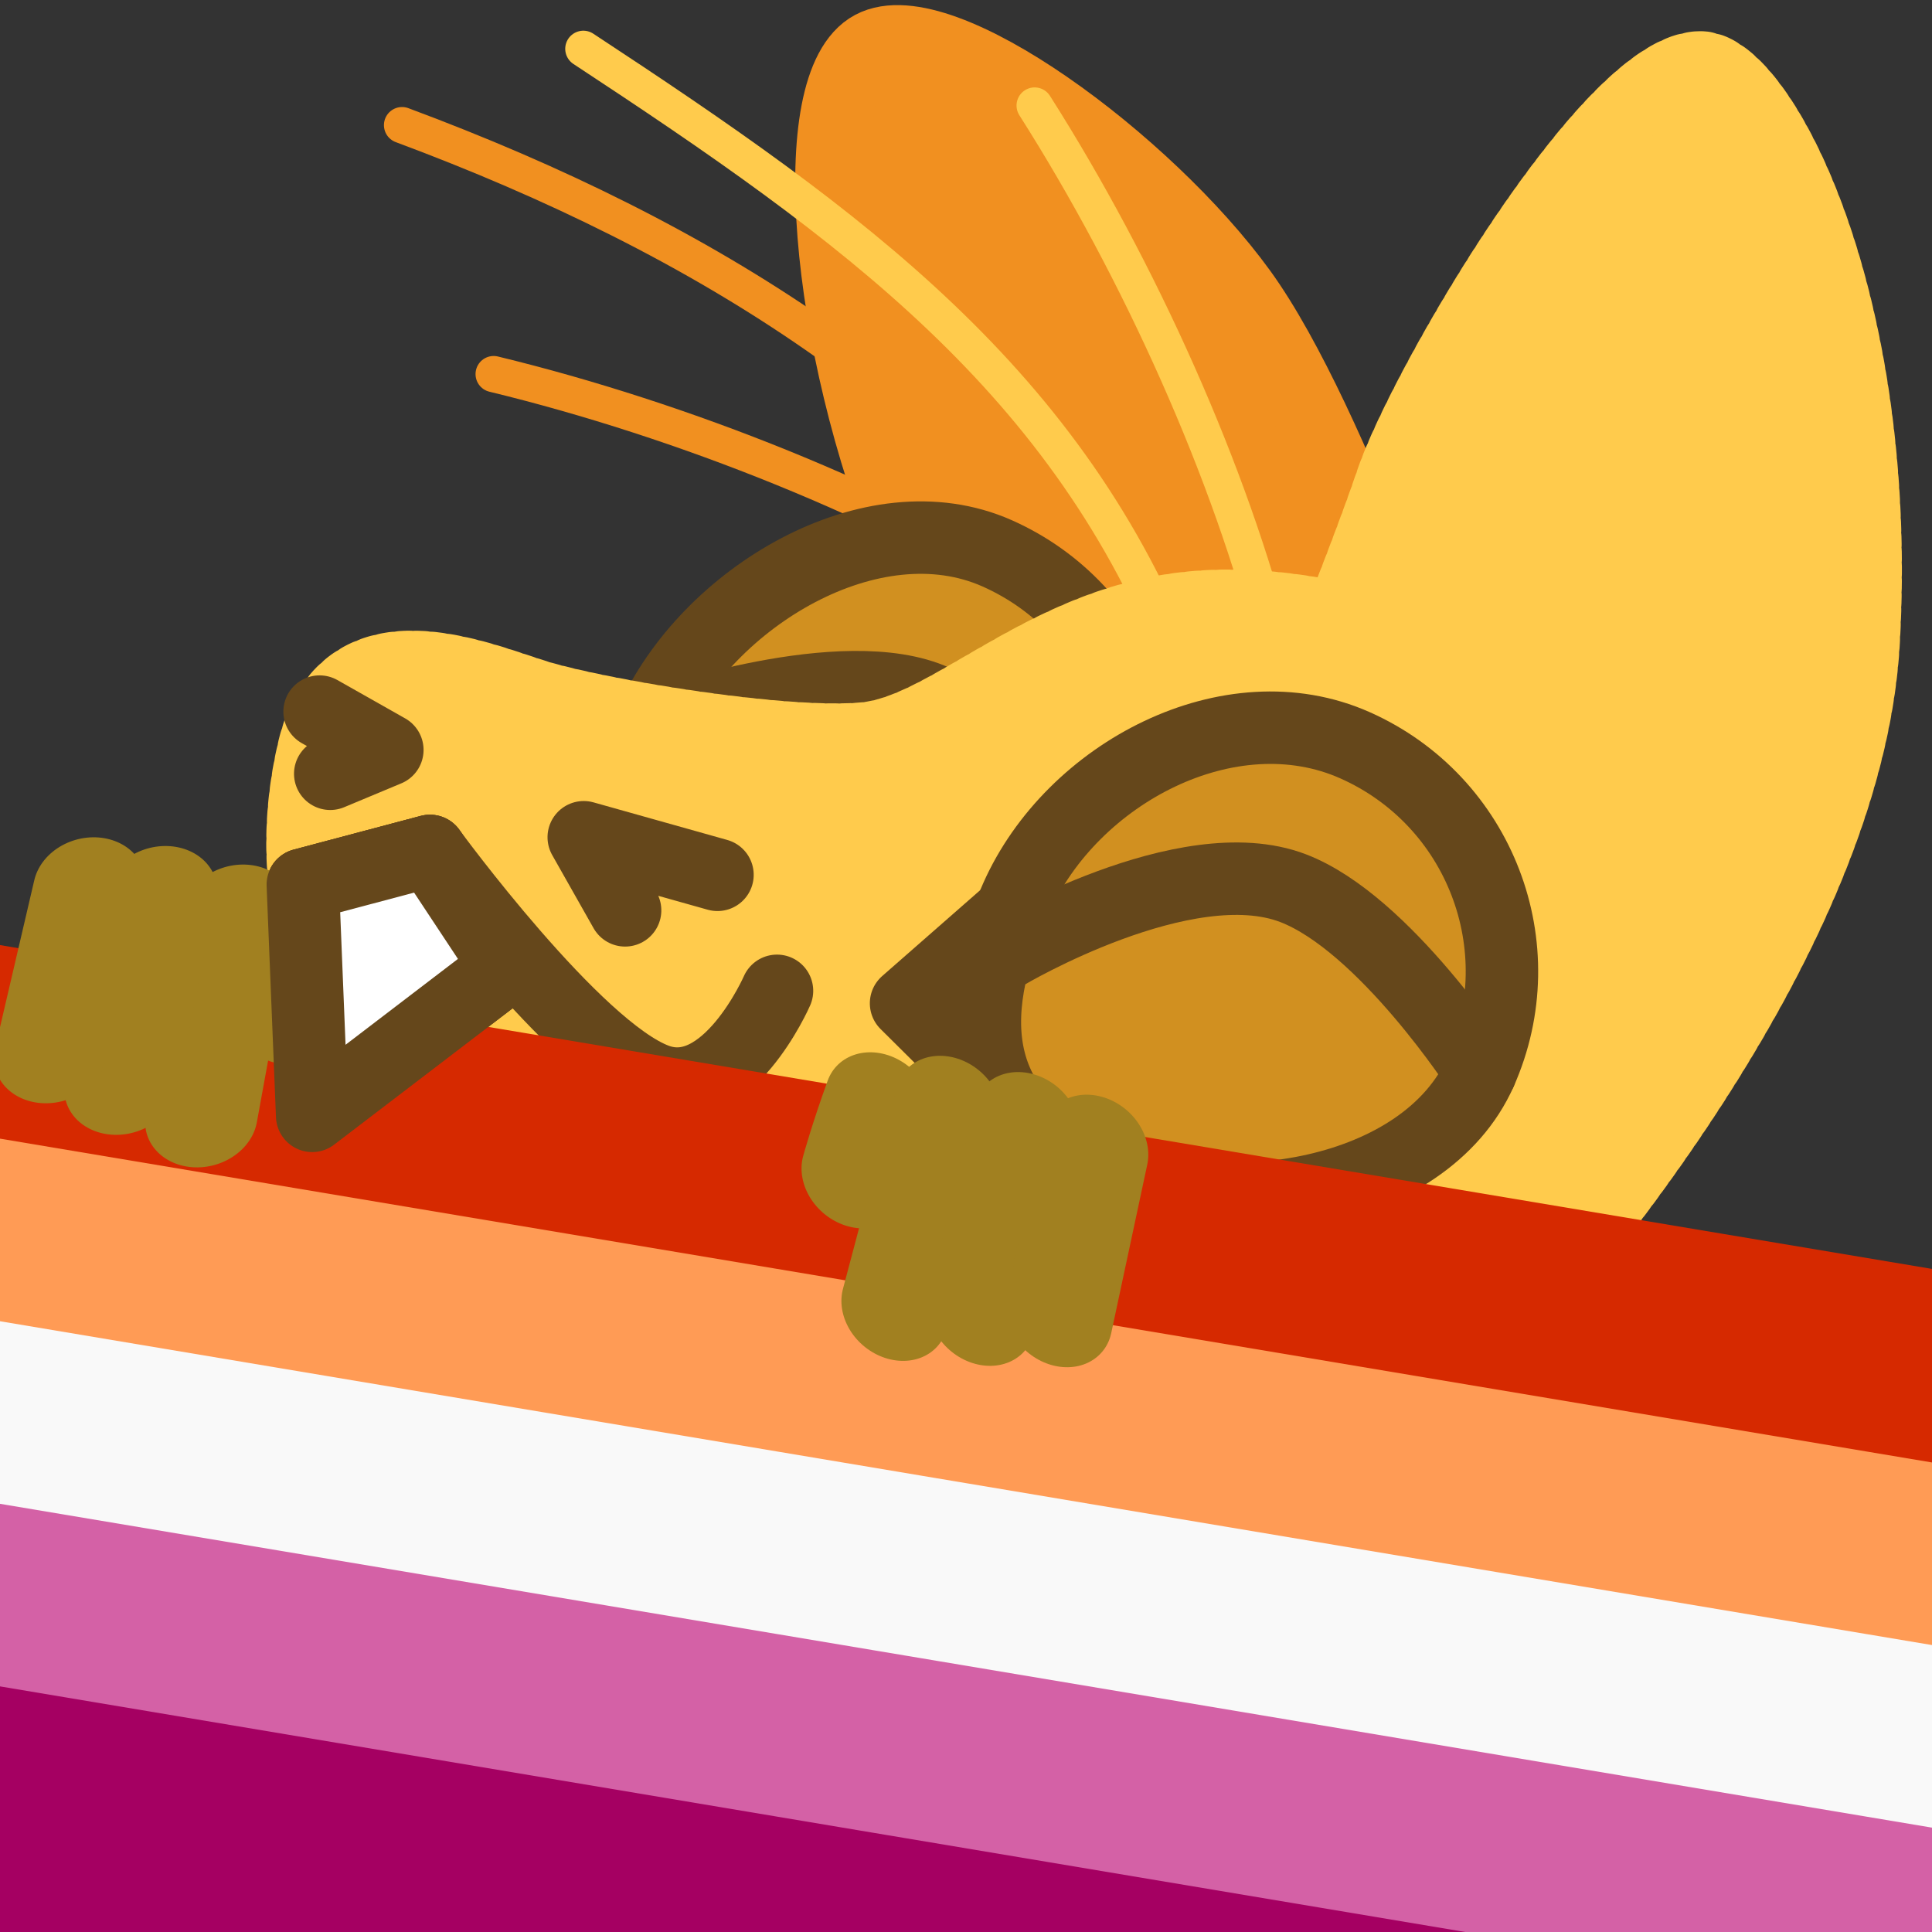 <?xml version="1.0" encoding="UTF-8" standalone="no"?>
<!-- Created with Inkscape (http://www.inkscape.org/) -->

<svg
   version="1.1"
   id="svg824"
   width="1706.667"
   height="1706.667"
   viewBox="0 0 1706.667 1706.667"
   sodipodi:docname="ying_pride_lesbian.svg"
   inkscape:version="1.1 (c68e22c387, 2021-05-23)"
   inkscape:export-filename="D:\Pictures\yingmotes\ying_lurk.png"
   inkscape:export-xdpi="72"
   inkscape:export-ydpi="72"
   xmlns:inkscape="http://www.inkscape.org/namespaces/inkscape"
   xmlns:sodipodi="http://sodipodi.sourceforge.net/DTD/sodipodi-0.dtd"
   xmlns="http://www.w3.org/2000/svg"
   xmlns:svg="http://www.w3.org/2000/svg">
  <rect x="0" y="0" width="1706.667" height="1706.667" fill="#333333" stroke="none"/>
  <defs
     id="defs828">
    <inkscape:path-effect
       effect="envelope"
       id="path-effect16456"
       is_visible="true"
       lpeversion="1"
       yy="true"
       xx="true"
       bendpath1="m -1666.784,-537.155 1242.921,25.053"
       bendpath2="M -423.863,-512.101 V 823.911"
       bendpath3="M -1667.97,823.911 H -423.863"
       bendpath4="M -1667.97,-512.101 V 823.911"
       bendpath1-nodetypes="cc" />
    <inkscape:path-effect
       effect="transform_2pts"
       start="-1667.97,155.905"
       end="-423.863,155.905"
       id="path-effect16454"
       is_visible="true"
       lpeversion="1"
       first_knot="1"
       last_knot="2"
       helper_size="3"
       stretch="1"
       offset="0"
       elastic="false"
       from_original_width="true"
       flip_vertical="false"
       flip_horizontal="false"
       lock_length="false"
       lock_angle="false" />
    <inkscape:path-effect
       effect="lattice2"
       gridpoint0="-1667.97,-512.101"
       gridpoint1="-423.863,-512.101"
       gridpoint2="-1667.97,823.911"
       gridpoint3="-423.863,823.911"
       gridpoint4="-1356.943,-512.101"
       gridpoint5="-734.89,-512.101"
       gridpoint6="-1356.943,823.911"
       gridpoint7="-734.89,823.911"
       gridpoint8x9="-1045.916,-512.101"
       gridpoint10x11="-1045.916,823.911"
       gridpoint12="-1667.97,-178.098"
       gridpoint13="-423.863,-178.098"
       gridpoint14="-1667.97,489.908"
       gridpoint15="-423.863,489.908"
       gridpoint16="-1356.943,-178.098"
       gridpoint17="-734.89,-178.098"
       gridpoint18="-1356.943,489.908"
       gridpoint19="-734.89,489.908"
       gridpoint20x21="-1045.916,-178.098"
       gridpoint22x23="-1045.916,489.908"
       gridpoint24x26="-1667.97,155.905"
       gridpoint25x27="-423.863,155.905"
       gridpoint28x30="-1356.943,155.905"
       gridpoint29x31="-734.89,155.905"
       gridpoint32x33x34x35="-1045.916,155.905"
       id="path-effect2916"
       is_visible="true"
       lpeversion="1"
       horizontal_mirror="false"
       vertical_mirror="false"
       perimetral="true"
       live_update="true" />
  </defs>
  <sodipodi:namedview
     id="namedview826"
     pagecolor="#ffffff"
     bordercolor="#666666"
     borderopacity="1.0"
     inkscape:pageshadow="2"
     inkscape:pageopacity="0.0"
     inkscape:pagecheckerboard="0"
     showgrid="false"
     inkscape:zoom="0.22646484"
     inkscape:cx="653.52308"
     inkscape:cy="618.19751"
     inkscape:window-width="1920"
     inkscape:window-height="1001"
     inkscape:window-x="-9"
     inkscape:window-y="-9"
     inkscape:window-maximized="1"
     inkscape:current-layer="g12988" />
  <g
     id="layer1"
     inkscape:label="Ying"
     style="display:inline"
     inkscape:groupmode="layer">
    <g
       id="g12988"
       inkscape:label="head"
       transform="rotate(23.971,348.842,1442.837)"
       inkscape:groupmode="layer">
      <path
         style="display:inline;fill:#ffffff;stroke:#ffffff;stroke-width:0;stroke-linecap:round;stroke-linejoin:round;stroke-miterlimit:4;stroke-dasharray:none;stroke-opacity:1;paint-order:fill markers stroke;stop-color:#000000"
         d="M -233.108,1037.984 1599.065,565.828 1787.28,1338.472 -1.258,1948.412 Z"
         id="path2066" />
      <g
         id="g1057"
         inkscape:label="ying"
         transform="translate(98.495,-107.175)">
        <path
           style="display:none;fill:#123456;stroke:#123456;stroke-width:64;stroke-linecap:round;stroke-linejoin:round;-inkscape-stroke:none;paint-order:fill markers stroke;stop-color:#000000"
           d="m 995.317,440.188 c 118.098,91.354 266.502,143.095 344.819,286.444 -34.673,-5.525 -57.088,9.274 -67.246,44.396 105.395,13.003 124.937,136.973 183.179,210.921 l -88.093,46.416 c 84.938,26.715 126.798,83.909 163.442,144.793 l -450.961,202.92 c -39.13,-27.999 -63.611,-199.966 -31.717,-234.371 0,0 -5.044,-19.662 -72.696,21.974 -74.197,-237.623 -1.837,-461.207 19.273,-723.492 z"
           id="path3091"
           sodipodi:nodetypes="cccccccccc"
           inkscape:label="mane" />
        <path
           style="display:inline;fill:none;fill-opacity:1;stroke:#f19020;stroke-width:32;stroke-linecap:round;stroke-linejoin:round;stroke-miterlimit:4;stroke-dasharray:none;stroke-dashoffset:0;stroke-opacity:1;paint-order:fill markers stroke;stop-color:#000000"
           d="M -121.871,498.145 C 47.741,467.187 244.159,459.751 403.333,482.276"
           id="path6280-0-6"
           sodipodi:nodetypes="cc"
           inkscape:label="eyelash left small"
           inkscape:transform-center-x="245.38549"
           inkscape:transform-center-y="-81.939857" />
        <path
           style="display:inline;fill:none;fill-opacity:1;stroke:#f19020;stroke-width:32;stroke-linecap:round;stroke-linejoin:round;stroke-miterlimit:4;stroke-dasharray:none;stroke-dashoffset:0;stroke-opacity:1;paint-order:fill markers stroke;stop-color:#000000"
           d="m -285.162,330.061 c 284.394,-17.696 551.047,19.776 783.296,164.236"
           id="path6280-3"
           sodipodi:nodetypes="cc"
           inkscape:label="eyelash left big"
           inkscape:transform-center-x="309.88345"
           inkscape:transform-center-y="-210.71201" />
        <path
           style="opacity:1;fill:#f19020;fill-opacity:1;stroke:#f19020;stroke-width:64;stroke-linecap:round;stroke-miterlimit:4;stroke-dasharray:none;stroke-dashoffset:0;stroke-opacity:1;paint-order:fill markers stroke;stop-color:#000000"
           d="m 571.336,696.148 c 0,0 -159.297,-77.703 -291.64,-203.705 C 134.106,353.829 23.983,152.186 66.222,98.15 108.461,44.115 328.606,92.43 451.545,163.543 574.485,234.655 781.567,463.556 781.567,463.556 Z"
           id="path1640"
           inkscape:label="left ear"
           sodipodi:nodetypes="cssscc"
           inkscape:transform-center-x="103.02693"
           inkscape:transform-center-y="-270.67386" />
        <g
           id="g12997"
           inkscape:label="left eye"
           style="fill:#d19020;fill-opacity:1"
           transform="translate(-225.142,-368.038)">
          <path
             id="path1915-9"
             style="display:inline;fill:#d19020;fill-opacity:1;stroke:#65471b;stroke-width:64;stroke-linecap:round;stroke-linejoin:round;paint-order:fill markers stroke;stop-color:#000000"
             inkscape:label="lefteye"
             d="m 792.618,1048.728 c 10e-6,120.717 -155.86,218.577 -276.577,218.577 -120.717,0 -160.577,-55.86 -160.577,-176.577 0,-120.717 97.86,-260.577 218.577,-260.577 120.717,0 218.577,97.86 218.577,218.577 z"
             sodipodi:nodetypes="sssss" />
          <path
             style="display:inline;fill:#d19020;fill-opacity:1;stroke:#65471b;stroke-width:64;stroke-linecap:round;stroke-linejoin:round;stroke-miterlimit:4;stroke-dasharray:none;stroke-opacity:1;paint-order:fill markers stroke;stop-color:#000000"
             d="m 369.095,1083.862 c 0,0 130.003,-120.623 216.087,-111.781 86.084,8.843 211.296,92.105 211.296,92.105"
             id="path2890-4" />
        </g>
        <path
           id="path1148"
           style="display:inline;opacity:1;fill:#ffcb4c;stroke:#ffcb4c;stroke-width:64;stroke-linecap:round;stroke-linejoin:round;stroke-miterlimit:4;stroke-dasharray:6.4, 6.4;stroke-dashoffset:0;stroke-opacity:1;paint-order:fill markers stroke;stop-color:#000000"
           inkscape:label="head"
           d="m 1073.912,785.52 c 0,0 -0.108,-10.821 -0.951,-28.418 -0.422,-8.799 -1.026,-19.291 -1.895,-30.973 -0.869,-11.681 -2,-24.552 -3.473,-38.105 -1.473,-13.553 -3.289,-27.788 -5.523,-42.201 -2.235,-14.413 -4.889,-29.005 -8.043,-43.268 -1.577,-7.131 -3.279,-14.182 -5.115,-21.086 -1.836,-6.904 -3.807,-13.662 -5.922,-20.213 -2.115,-6.551 -4.373,-12.892 -6.787,-18.963 -2.414,-6.071 -4.983,-11.87 -7.715,-17.334 -2.732,-5.464 -5.935,-10.786 -9.539,-15.961 -3.604,-5.175 -7.611,-10.205 -11.949,-15.084 -4.338,-4.879 -9.007,-9.609 -13.94,-14.186 -4.932,-4.576 -10.126,-8.999 -15.514,-13.266 -5.387,-4.266 -10.967,-8.375 -16.67,-12.324 -5.703,-3.949 -11.53,-7.738 -17.41,-11.363 -11.761,-7.251 -23.737,-13.847 -35.371,-19.76 -11.634,-5.913 -22.926,-11.142 -33.32,-15.66 -10.395,-4.519 -19.891,-8.326 -27.934,-11.395 -16.085,-6.137 -26.354,-9.318 -26.354,-9.318 -106.831,-15.988 -232.175,6.969 -312.625,60.014 -101.267,66.77 -136.887,176.629 -198.707,211.955 -61.82,35.325 -225.2,77.273 -280.396,83.897 -55.196,6.623 -183.25,6.625 -161.172,123.641 22.078,117.016 112.599,282.605 377.541,247.279 264.942,-35.326 313.515,-44.157 536.508,-88.314 22.897,-4.534 53.848,-18.32 86.828,-36.947 l 213.871,-11.428 -92.926,-75.256 c 5.358,-4.84 10.6,-9.718 15.633,-14.637 l 142.076,-2.375 -84.881,-69.668 c 3.481,-6.554 6.481,-13.021 8.627,-19.307 1.052,-3.082 2.033,-6.627 3.047,-9.977 z" />
        <path
           style="display:none;fill:#123456;stroke:#123456;stroke-width:64;stroke-linecap:round;stroke-linejoin:round;-inkscape-stroke:none;paint-order:fill markers stroke;stop-color:#000000"
           d="m 619.922,382.288 c -117.016,27.598 -258.318,172.212 -258.318,172.212 -1.661,-83.046 -11.333,-166.82 112.6,-238.448 -124.695,-7.457 -249.288,-15.117 -408.452,46.365 0,0 303.226,-263.622 490.142,-280.397 172.212,-15.455 264.942,37.533 264.942,37.533 -0.192,-45.683 -31.458,-88.259 -90.522,-128.055 0,0 295.852,97.145 333.385,194.291 37.533,97.145 28.702,167.796 28.702,167.796 l -243.752,34.923 c 0,0 -111.711,-33.819 -228.727,-6.221 z"
           id="path1637"
           sodipodi:nodetypes="zcccsccsccz"
           inkscape:label="top hair" />
        <path
           id="path13483"
           style="display:inline;opacity:1;fill:#ffcb4c;stroke:#ffcb4c;stroke-width:64;stroke-linecap:round;stroke-linejoin:round;stroke-miterlimit:4;stroke-dasharray:6.4, 6.4;stroke-dashoffset:0;stroke-opacity:1;paint-order:fill markers stroke;stop-color:#000000"
           inkscape:label="right ear"
           d="m 742.542,-182.676 c -73.165,31.054 -109.431,355.915 -100.997,445.814 7.509,80.042 14.227,286.722 16.08,345.314 0,0 10.695,-1.083 27.9,-1.719 8.602,-0.318 18.831,-0.523 30.165,-0.425 11.334,0.098 23.771,0.5 36.79,1.397 13.019,0.897 26.621,2.29 40.28,4.37 6.829,1.04 13.673,2.251 20.466,3.658 6.793,1.407 13.534,3.009 20.16,4.832 6.626,1.822 13.135,3.864 19.463,6.15 6.328,2.286 12.474,4.815 18.374,7.612 5.899,2.797 11.553,5.861 16.893,9.216 5.34,3.356 10.367,7.003 15.017,10.965 4.65,3.962 9.28,8.297 13.874,12.942 4.594,4.645 9.15,9.6 13.656,14.804 4.506,5.204 8.961,10.655 13.348,16.293 4.388,5.638 8.709,11.463 12.947,17.411 8.476,11.897 16.62,24.291 24.309,36.686 7.688,12.395 14.921,24.789 21.573,36.689 6.651,11.9 12.721,23.306 18.085,33.72 5.363,10.414 10.019,19.836 13.845,27.771 7.652,15.869 11.979,25.788 11.979,25.788 43.243,-146.035 112.661,-444.338 33.563,-653.397 C 972.018,-63.011 789.988,-202.814 742.542,-182.676 Z"
           inkscape:transform-center-x="-115.29745"
           inkscape:transform-center-y="-282.1348" />
        <g
           id="g13003"
           inkscape:label="face"
           transform="translate(-225.142,-368.038)">
          <path
             style="opacity:1;fill:none;fill-opacity:1;stroke:#65471b;stroke-width:64;stroke-linecap:round;stroke-linejoin:round;stroke-miterlimit:4;stroke-dasharray:none;stroke-dashoffset:0;stroke-opacity:1;paint-order:fill markers stroke;stop-color:#000000"
             d="m 83.898,1201.07 68.443,6.623 -37.533,39.741"
             id="path2163"
             inkscape:label="left nostril" />
          <path
             style="opacity:1;fill:none;fill-opacity:1;stroke:#65471b;stroke-width:64;stroke-linecap:round;stroke-linejoin:round;stroke-miterlimit:4;stroke-dasharray:none;stroke-dashoffset:0;stroke-opacity:1;paint-order:fill markers stroke;stop-color:#000000"
             d="m 401.828,1251.85 -59.612,-44.157 121.432,-17.663"
             id="path2198"
             inkscape:label="right nostril" />
          <path
             style="opacity:1;fill:none;fill-opacity:1;stroke:#65471b;stroke-width:64;stroke-linecap:round;stroke-linejoin:round;stroke-miterlimit:4;stroke-dasharray:none;stroke-dashoffset:0;stroke-opacity:1;paint-order:fill markers stroke;stop-color:#000000"
             d="m 132.471,1346.787 90.522,-72.859 c 0,0 188.855,108.531 264.913,103.461 66.235,-4.416 65.411,-115.09 65.411,-115.09"
             id="path2200"
             sodipodi:nodetypes="ccsc"
             inkscape:label="mouf" />
          <path
             style="opacity:1;fill:#ffffff;fill-opacity:1;stroke:#65471b;stroke-width:64;stroke-linecap:round;stroke-linejoin:round;stroke-miterlimit:4;stroke-dasharray:none;stroke-dashoffset:0;stroke-opacity:1;paint-order:fill markers stroke;stop-color:#000000"
             d="m 222.993,1530.039 -90.522,-183.251 90.522,-72.859 103.769,66.235 z"
             id="path2202"
             sodipodi:nodetypes="ccccc"
             inkscape:label="toof" />
        </g>
        <g
           id="g12993"
           inkscape:label="right eye"
           transform="translate(-225.142,-368.038)">
          <path
             style="opacity:1;fill:#65471b;fill-opacity:1;stroke:#65471b;stroke-width:64;stroke-linecap:round;stroke-linejoin:round;stroke-miterlimit:4;stroke-dasharray:none;stroke-dashoffset:0;stroke-opacity:1;paint-order:fill markers stroke;stop-color:#000000"
             d="m 661.976,1226.049 53.367,-115.501 86.531,168.711 z"
             id="path7852"
             inkscape:label="eyenub"
             sodipodi:nodetypes="cccc" />
          <path
             id="path1915"
             style="opacity:1;fill:#d19020;fill-opacity:1;stroke:#65471b;stroke-width:64;stroke-linecap:round;stroke-linejoin:round;paint-order:fill markers stroke;stop-color:#000000"
             inkscape:label="righteye"
             d="m 1150.289,1075.222 c 0,120.717 -151.86,218.577 -272.577,218.577 -120.717,0 -164.577,-71.86 -164.577,-192.577 -2e-5,-120.717 97.86,-244.577 218.577,-244.577 120.717,-2e-5 218.577,97.86 218.577,218.577 z"
             sodipodi:nodetypes="sssss" />
          <path
             style="display:inline;fill:#d19020;fill-opacity:1;stroke:#65471b;stroke-width:64;stroke-linecap:round;stroke-linejoin:round;stroke-miterlimit:4;stroke-dasharray:none;stroke-opacity:1;paint-order:fill markers stroke;stop-color:#000000"
             d="m 724.846,1150.007 c 0,0 106.659,-150.511 208.208,-155.793 86.42,-4.495 217.235,81.008 217.235,81.008"
             id="path2890"
             sodipodi:nodetypes="csc" />
        </g>
        <path
           style="opacity:1;fill:none;fill-opacity:1;stroke:#ffcb4c;stroke-width:32;stroke-linecap:round;stroke-linejoin:round;stroke-miterlimit:4;stroke-dasharray:none;stroke-dashoffset:0;stroke-opacity:1;paint-order:fill markers stroke;stop-color:#000000"
           d="M -166.215,203.391 C 114.94,249.703 344.909,297.32 538.998,490.031"
           id="path6280"
           sodipodi:nodetypes="cc"
           inkscape:label="eyelash right big"
           inkscape:transform-center-x="267.61085"
           inkscape:transform-center-y="-229.36148" />
        <path
           style="display:inline;fill:none;fill-opacity:1;stroke:#ffcb4c;stroke-width:32;stroke-linecap:round;stroke-linejoin:round;stroke-miterlimit:4;stroke-dasharray:none;stroke-dashoffset:0;stroke-opacity:1;paint-order:fill markers stroke;stop-color:#000000"
           d="M 218.42,87.199 C 362.065,182.554 508.703,313.446 607.73,440.085"
           id="path6280-0"
           sodipodi:nodetypes="cc"
           inkscape:label="eyelash right small"
           inkscape:transform-center-x="102.87503"
           inkscape:transform-center-y="-203.97091" />
      </g>
      <g
         id="g2098"
         transform="matrix(1.96,-0.185,-0.677,0.895,2924.234,867.004)"
         style="stroke-width:0.784">
        <path
           id="path1876"
           style="display:inline;fill:#a50062;fill-opacity:1;stroke:#a50062;stroke-width:12.537;stroke-linecap:round;stroke-linejoin:round;stroke-miterlimit:4;stroke-dasharray:none;stroke-opacity:1;paint-order:fill markers stroke;stop-color:#000000"
           d="m -1323.873,608.3 810.31,-360.223 84.949,190.238 -729.032,530.992 z"
           sodipodi:nodetypes="ccccc" />
        <path
           id="path1878"
           style="display:inline;fill:#d461a6;fill-opacity:1;stroke:#d461a6;stroke-width:12.537;stroke-linecap:round;stroke-linejoin:round;stroke-miterlimit:4;stroke-dasharray:none;stroke-opacity:1;paint-order:fill markers stroke;stop-color:#000000"
           d="M -1408.822,418.062 -598.512,57.839 -513.563,248.077 -1323.873,608.3 Z" />
        <path
           id="path1884"
           style="display:inline;fill:#f9f9f9;fill-opacity:1;stroke:#f9f9f9;stroke-width:12.537;stroke-linecap:round;stroke-linejoin:round;stroke-miterlimit:4;stroke-dasharray:none;stroke-opacity:1;paint-order:fill markers stroke;stop-color:#000000"
           d="m -1493.771,227.824 810.31,-360.223 84.949,190.238 -810.31,360.223 z" />
        <path
           id="path1886"
           style="fill:#ff9b55;fill-opacity:1;stroke:#ff9b55;stroke-width:12.537;stroke-linecap:round;stroke-linejoin:round;stroke-miterlimit:4;stroke-dasharray:none;stroke-opacity:1;paint-order:fill markers stroke;stop-color:#000000"
           d="m -1578.72,37.586 810.31,-360.223 84.949,190.238 -810.31,360.223 z" />
        <path
           id="path1888"
           style="fill:#d62900;fill-opacity:1;stroke:#d62900;stroke-width:12.537;stroke-linecap:round;stroke-linejoin:round;stroke-miterlimit:4;stroke-dasharray:none;stroke-opacity:1;paint-order:fill markers stroke;stop-color:#000000"
           d="m -1663.669,-152.653 810.31,-360.223 84.949,190.238 -810.31,360.223 z" />
      </g>
      <g
         id="g15878"
         transform="matrix(0.913,-0.309,-0.309,-0.913,-215.718,2680.506)"
         style="display:inline">
        <g
           id="g15876"
           inkscape:label="hand"
           transform="matrix(-0.215,-1.026,-1.142,0.087,2510.734,1773.398)"
           style="display:inline;fill:none;fill-opacity:1;stroke:#888800;stroke-width:0.917;stroke-opacity:1">
          <path
             style="fill:none;fill-opacity:1;stroke:#a18020;stroke-width:88.011;stroke-linecap:round;stroke-linejoin:round;stroke-miterlimit:4;stroke-dasharray:none;stroke-opacity:1;paint-order:fill markers stroke;stop-color:#000000"
             d="m 305.21,1421.103 c 0,0 -28.97,3.388 -66.939,10.601"
             id="path15868"
             sodipodi:nodetypes="cc" />
          <path
             style="fill:none;fill-opacity:1;stroke:#a18020;stroke-width:88.011;stroke-linecap:round;stroke-linejoin:round;stroke-miterlimit:4;stroke-dasharray:none;stroke-opacity:1;paint-order:fill markers stroke;stop-color:#000000"
             d="M 408.357,1468.041 224.743,1487.85"
             id="path15870"
             sodipodi:nodetypes="cc" />
          <path
             style="fill:none;fill-opacity:1;stroke:#a18020;stroke-width:88.011;stroke-linecap:round;stroke-linejoin:round;stroke-miterlimit:4;stroke-dasharray:none;stroke-opacity:1;paint-order:fill markers stroke;stop-color:#000000"
             d="M 220.07,1552.131 391.988,1538.113"
             id="path15872"
             sodipodi:nodetypes="cc" />
          <path
             style="fill:none;fill-opacity:1;stroke:#a18020;stroke-width:88.011;stroke-linecap:round;stroke-linejoin:round;stroke-miterlimit:4;stroke-dasharray:none;stroke-opacity:1;paint-order:fill markers stroke;stop-color:#000000"
             d="m 223.072,1609.531 151.853,-9.668"
             id="path15874"
             sodipodi:nodetypes="cc" />
        </g>
      </g>
      <path
         style="display:inline;fill:#ffffff;fill-opacity:1;stroke:#65471b;stroke-width:64;stroke-linecap:round;stroke-linejoin:round;stroke-miterlimit:4;stroke-dasharray:none;stroke-dashoffset:0;stroke-opacity:1;paint-order:fill markers stroke;stop-color:#000000"
         d="M 96.346,1054.825 5.824,871.574 96.346,798.715 200.115,864.95 Z"
         id="path2202-8"
         sodipodi:nodetypes="ccccc"
         inkscape:label="toof" />
      <g
         id="g8388"
         transform="matrix(-0.961,0.068,-0.068,-0.961,1454.06,2375.148)"
         style="display:inline">
        <g
           id="g8386"
           inkscape:label="hand"
           transform="matrix(-0.215,-1.026,-1.142,0.087,2510.734,1773.398)"
           style="display:inline;fill:none;fill-opacity:1;stroke:#888800;stroke-width:0.917;stroke-opacity:1">
          <path
             style="fill:none;fill-opacity:1;stroke:#a18020;stroke-width:88.011;stroke-linecap:round;stroke-linejoin:round;stroke-miterlimit:4;stroke-dasharray:none;stroke-opacity:1;paint-order:fill markers stroke;stop-color:#000000"
             d="m 305.21,1421.103 c 0,0 -28.97,3.388 -66.939,10.601"
             id="path8376"
             sodipodi:nodetypes="cc" />
          <path
             style="fill:none;fill-opacity:1;stroke:#a18020;stroke-width:88.011;stroke-linecap:round;stroke-linejoin:round;stroke-miterlimit:4;stroke-dasharray:none;stroke-opacity:1;paint-order:fill markers stroke;stop-color:#000000"
             d="M 408.357,1468.041 224.743,1487.85"
             id="path8378"
             sodipodi:nodetypes="cc" />
          <path
             style="fill:none;fill-opacity:1;stroke:#a18020;stroke-width:88.011;stroke-linecap:round;stroke-linejoin:round;stroke-miterlimit:4;stroke-dasharray:none;stroke-opacity:1;paint-order:fill markers stroke;stop-color:#000000"
             d="M 220.07,1552.131 391.988,1538.113"
             id="path8380"
             sodipodi:nodetypes="cc" />
          <path
             style="fill:none;fill-opacity:1;stroke:#a18020;stroke-width:88.011;stroke-linecap:round;stroke-linejoin:round;stroke-miterlimit:4;stroke-dasharray:none;stroke-opacity:1;paint-order:fill markers stroke;stop-color:#000000"
             d="m 223.072,1609.531 151.853,-9.668"
             id="path8382"
             sodipodi:nodetypes="cc" />
        </g>
      </g>
    </g>
  </g>
</svg>
